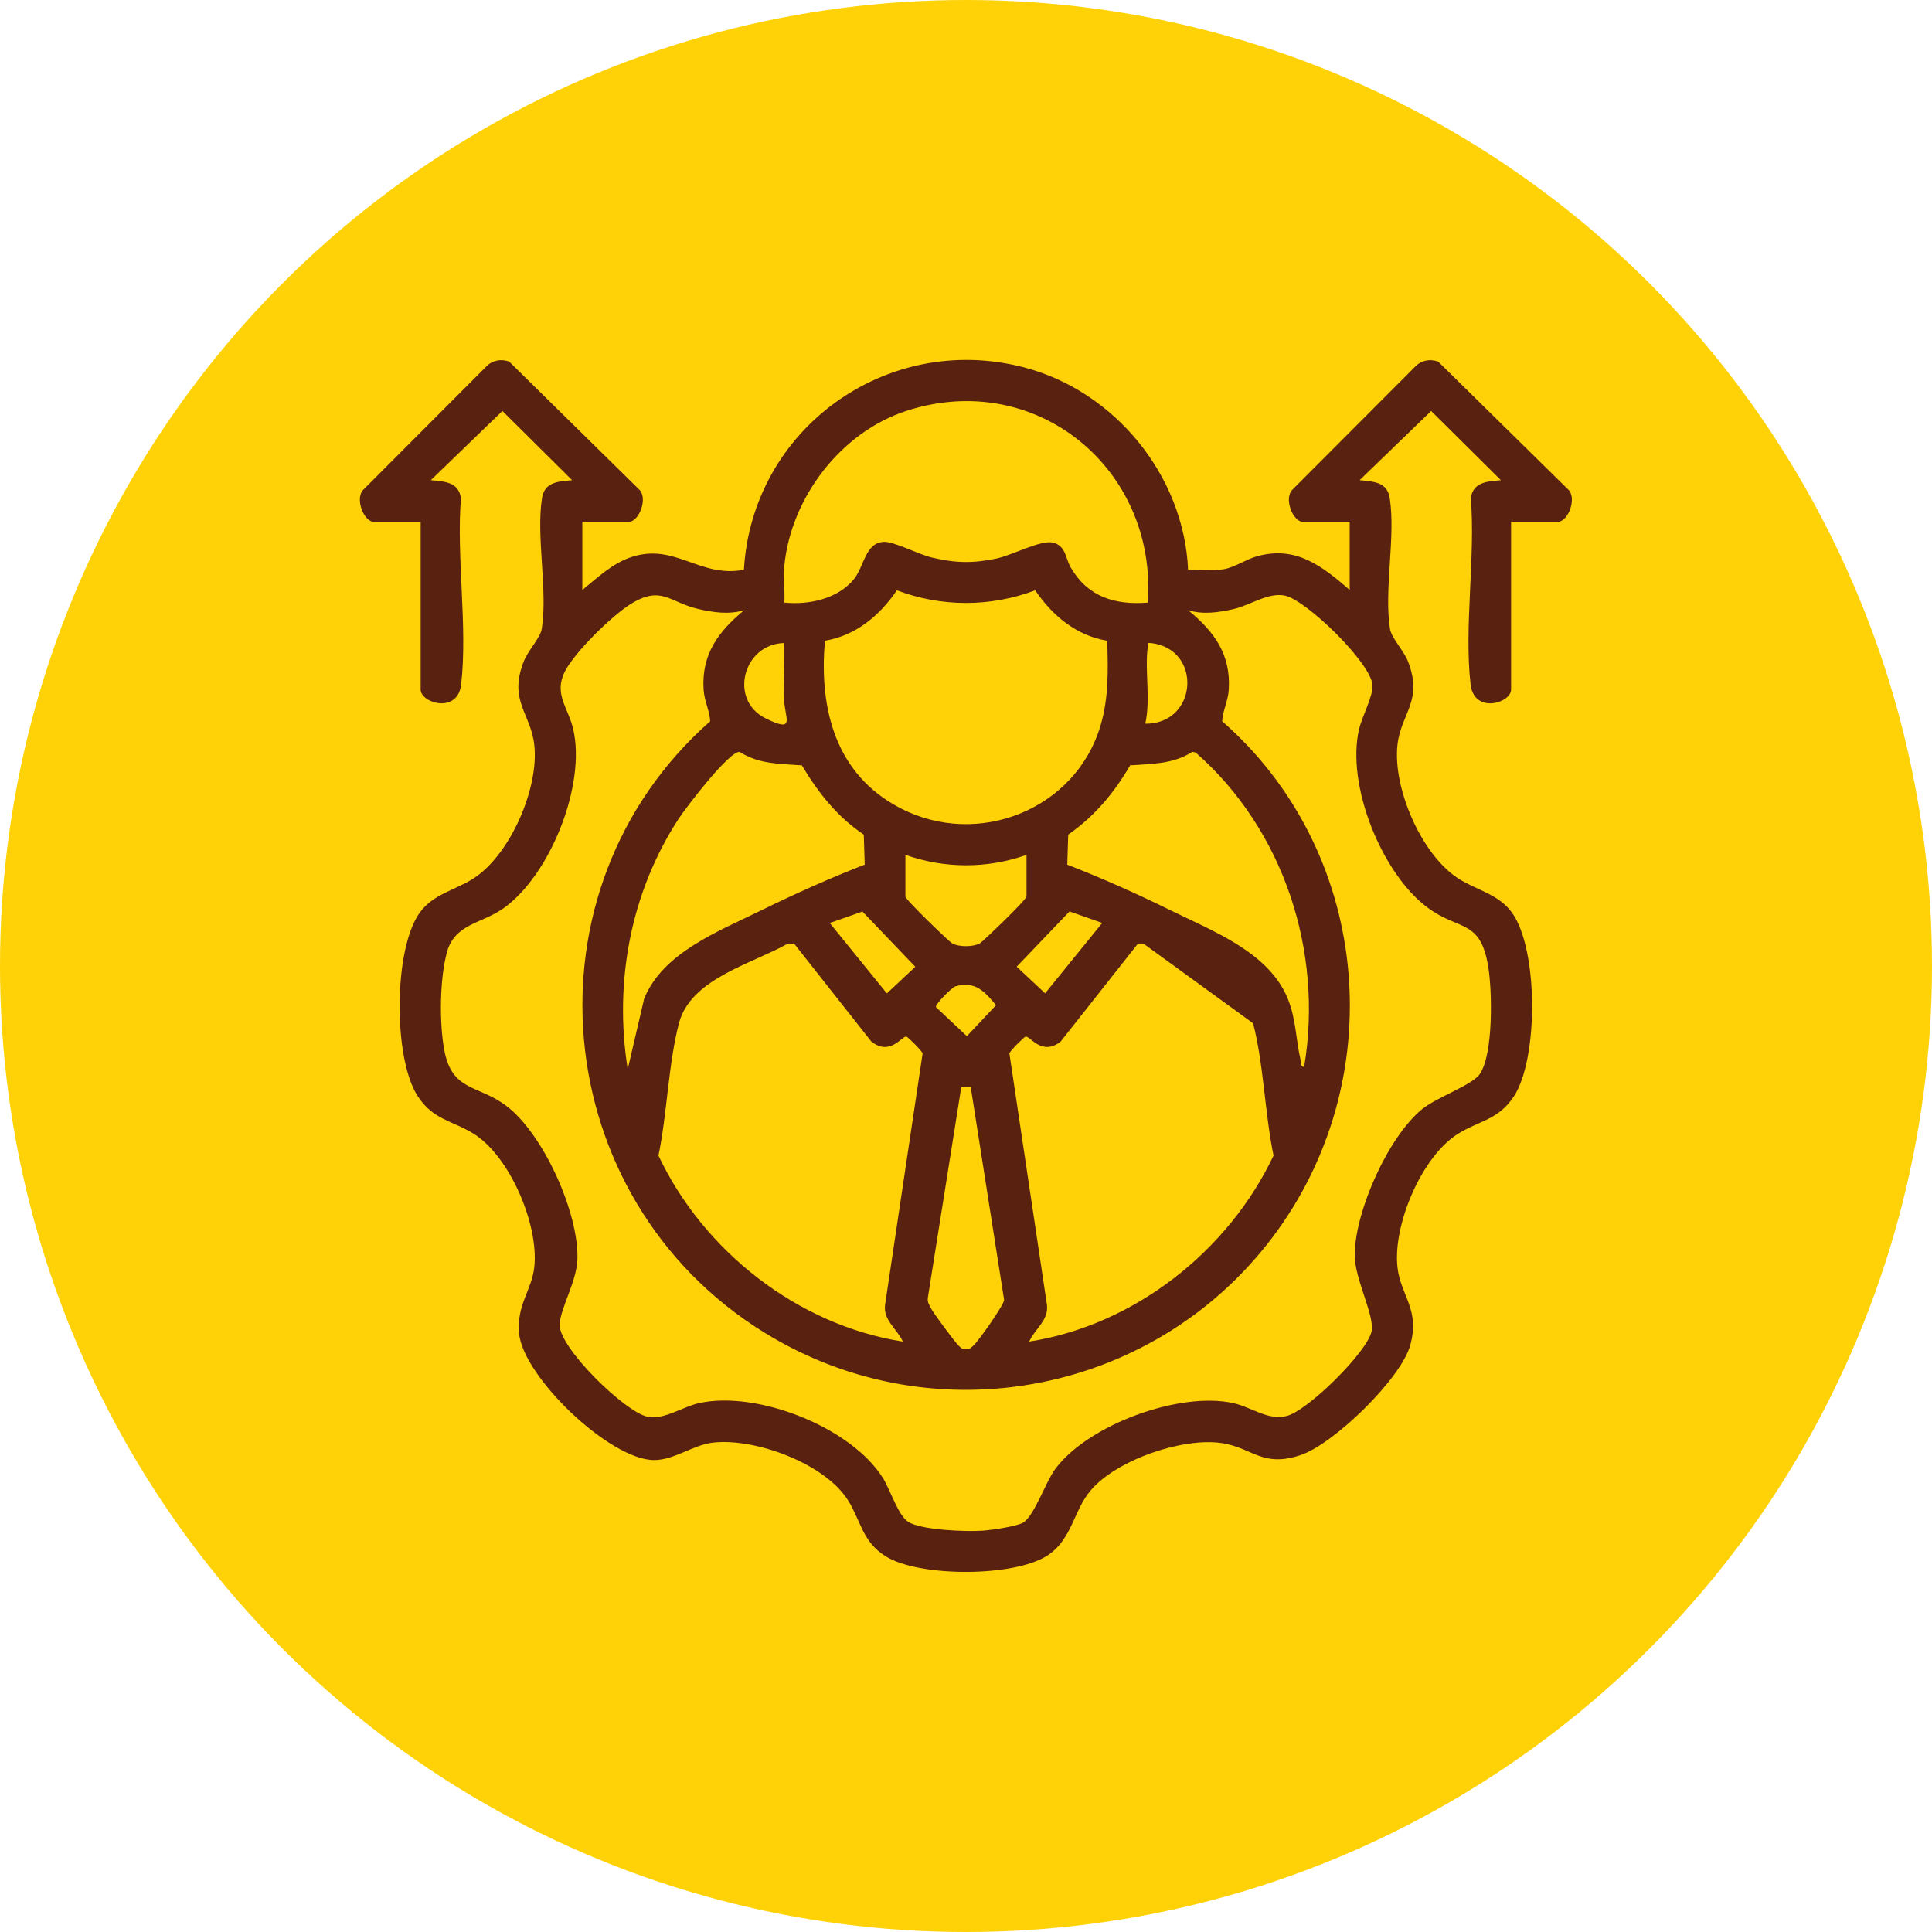 <?xml version="1.0" encoding="UTF-8"?>
<svg id="Calque_2" data-name="Calque 2" xmlns="http://www.w3.org/2000/svg" viewBox="0 0 220 220">
  <defs>
    <style>
      .cls-1 {
        fill: #59210f;
      }

      .cls-2 {
        fill: #ffd207;
      }
    </style>
  </defs>
  <g id="Calque_1-2" data-name="Calque 1">
    <circle class="cls-2" cx="110" cy="110" r="110"/>
    <path class="cls-1" d="M66.31,59.43v7.75c1.72-1.4,3.43-3.04,5.59-3.75,4.98-1.64,7.76,2.41,12.81,1.45.93-16,16.22-27.1,31.84-23.06,10.36,2.68,18.27,12.32,18.74,23.06,1.33-.09,2.79.15,4.1-.07,1.16-.2,2.54-1.13,3.72-1.46,4.46-1.24,7.37,1.06,10.58,3.82v-7.75h-5.32c-1.18,0-2.24-2.78-1.14-3.72l13.92-13.95c.7-.73,1.67-.9,2.61-.58l14.77,14.53c1.1.94.05,3.72-1.14,3.72h-5.32v19.1c0,1.55-4.21,2.8-4.61-.57-.76-6.55.57-14.54.02-21.24.29-1.86,1.91-1.88,3.43-2.03l-7.94-7.88-8.15,7.88c1.52.15,3.14.17,3.43,2.03.69,4.39-.67,10.53.03,14.9.16,1.03,1.58,2.49,2.05,3.7,1.76,4.54-.8,5.88-1.2,9.52-.54,4.9,2.72,12.49,6.92,15.2,2.08,1.34,4.6,1.77,6.14,3.92,2.99,4.19,2.99,16.58.22,20.86-1.77,2.72-3.94,2.78-6.36,4.28-4.18,2.59-7.45,10.41-6.92,15.2.37,3.3,2.61,4.8,1.45,8.92-1.08,3.83-8.73,11.25-12.5,12.49-4.38,1.45-5.44-.86-9-1.38-4.46-.64-11.93,1.92-14.87,5.38-1.95,2.28-2.1,5.43-4.76,7.31-3.71,2.62-14.76,2.6-18.58.22-2.68-1.67-2.82-4-4.28-6.35-2.63-4.24-10.65-7.18-15.46-6.6-2.18.26-4.38,1.98-6.64,1.98-5.05,0-15.01-9.55-15.39-14.49-.25-3.26,1.44-4.82,1.74-7.48.53-4.78-2.75-12.61-6.92-15.2-2.41-1.5-4.59-1.55-6.36-4.28-2.78-4.27-2.77-16.67.22-20.86,1.53-2.15,4.06-2.58,6.14-3.92,4.2-2.71,7.47-10.3,6.92-15.2-.4-3.64-2.96-4.99-1.2-9.52.47-1.2,1.88-2.67,2.05-3.7.7-4.37-.66-10.52.03-14.9.29-1.86,1.91-1.88,3.43-2.03l-7.94-7.88-8.15,7.88c1.52.15,3.14.17,3.43,2.03-.54,6.7.78,14.69.02,21.24-.39,3.37-4.61,2.11-4.61.57v-19.1h-5.32c-1.18,0-2.24-2.78-1.14-3.72l13.92-13.95c.7-.73,1.67-.9,2.61-.58l14.77,14.53c1.1.94.05,3.72-1.14,3.72h-5.32ZM89.31,64.46c-.13,1.33.09,2.81,0,4.16,2.78.27,6-.39,7.88-2.61,1.24-1.47,1.29-4.22,3.48-4.31,1.15-.04,3.93,1.43,5.42,1.78,2.7.64,4.65.69,7.38.12,1.77-.37,5-2.12,6.39-1.82,1.52.33,1.46,1.79,2.06,2.83,1.94,3.34,5.01,4.31,8.78,4.01,1.09-15.19-12.67-26.63-27.46-21.84-7.48,2.42-13.18,9.88-13.93,17.67ZM126.07,72.96c-3.53-.59-6.23-2.86-8.19-5.74-5.09,1.92-10.67,1.92-15.75,0-1.96,2.87-4.66,5.15-8.19,5.74-.7,7.81,1.24,15.27,8.59,19.07,8.84,4.58,19.95.17,22.79-9.41.95-3.22.86-6.34.76-9.67ZM84.71,69.49c-1.69.51-3.49.25-5.18-.14-3.31-.76-4.19-2.75-7.73-.56-2.1,1.3-6.43,5.53-7.5,7.72-1.25,2.55.39,4.03.97,6.51,1.48,6.34-2.6,16.62-7.94,20.41-2.51,1.78-5.57,1.74-6.45,5.05-.81,3.04-.86,7.95-.3,11.04.87,4.81,3.85,3.96,7.09,6.42,4.22,3.2,8.27,12.22,8.08,17.48-.09,2.56-2.02,5.7-2.02,7.48,0,2.64,7.45,9.9,9.99,10.42,1.9.39,3.95-1.1,5.82-1.53,6.61-1.51,17.45,2.73,21.04,8.58.78,1.27,1.7,4.19,2.83,4.92,1.48.95,6.61,1.14,8.47,1.01,1.01-.07,3.75-.46,4.57-.89,1.29-.69,2.6-4.62,3.68-6.09,3.74-5.09,14.25-8.93,20.37-7.53,2.03.46,3.91,2,6.03,1.45,2.37-.6,9.11-7.22,9.65-9.61.4-1.78-1.95-6.02-1.92-8.77.06-4.97,3.77-13.31,7.63-16.52,1.68-1.4,5.72-2.75,6.61-4.03,1.56-2.25,1.42-9.41.98-12.16-.9-5.58-3.27-4.07-6.96-6.83-5.21-3.9-9.24-13.95-7.76-20.29.34-1.47,1.62-3.74,1.52-5.04-.18-2.52-7.52-9.66-9.97-10.17-1.9-.39-3.95,1.1-5.82,1.53-1.7.39-3.5.65-5.18.14,2.95,2.43,4.87,5.02,4.61,9.06-.08,1.29-.68,2.34-.75,3.58,16.72,14.62,19.29,39.95,6.31,57.98-13.35,18.53-38.85,23.72-58.43,11.64-24.73-15.26-28.01-50.36-6.18-69.62-.07-1.24-.66-2.28-.75-3.58-.26-4.03,1.66-6.62,4.61-9.06ZM89.3,73.22c-4.69.11-6.35,6.49-2.12,8.58,3.48,1.72,2.18-.03,2.11-2.11s.08-4.32.01-6.47ZM130.41,82.41c5.98.05,6.54-8.46.71-9.18-.58-.07-.37.02-.42.42-.37,2.69.35,5.97-.29,8.77ZM98.47,98.46l-.11-3.42c-3.03-2.04-5.19-4.77-7.05-7.89-2.52-.18-4.86-.12-7.09-1.53-1.2-.1-6.11,6.34-6.94,7.61-5.48,8.4-7.38,18.63-5.8,28.52l1.87-8.03c2.13-5.25,8.48-7.67,13.26-10.02,3.85-1.89,7.87-3.7,11.85-5.24ZM148.51,121.46c2.19-13.13-2.34-26.99-12.36-35.77l-.37-.08c-2.23,1.42-4.58,1.36-7.09,1.54-1.83,3.15-4.05,5.8-7.05,7.89l-.11,3.42c3.98,1.54,8.01,3.35,11.85,5.24,4.78,2.35,11.13,4.76,13.26,10.02.95,2.35.9,4.52,1.44,6.89.07.32,0,.93.43.86ZM116.9,97.34c-4.43,1.59-9.36,1.59-13.8,0v4.74c0,.38,4.98,5.14,5.3,5.33.79.45,2.42.44,3.19,0,.33-.19,5.3-4.95,5.3-5.33v-4.74ZM94.48,105.1l6.51,8.02,3.24-3.03-6.02-6.29-3.73,1.31ZM125.52,105.1l-3.73-1.31-6.02,6.29,3.24,3.03,6.51-8.02ZM90.41,107.43l-.82.09c-4.03,2.25-10.96,3.95-12.28,9-1.21,4.65-1.34,10.3-2.33,15.07,5.13,10.87,15.87,19.31,27.83,21.18-.64-1.43-2.24-2.42-2.03-4.16l4.28-28.66c-.08-.28-1.66-1.88-1.85-1.91-.52-.09-1.83,2.26-3.99.56l-8.81-11.17ZM130.19,107.44h-.6s-8.81,11.16-8.81,11.16c-2.16,1.7-3.47-.65-3.99-.56-.19.03-1.77,1.63-1.85,1.91l4.28,28.66c.21,1.74-1.4,2.74-2.03,4.16,11.99-1.87,22.68-10.31,27.83-21.18-.99-4.77-1.12-10.42-2.33-15.07M108.76,112.33c-.36.11-2.25,2-2.19,2.34l3.53,3.32,3.32-3.53c-1.3-1.56-2.4-2.81-4.66-2.13ZM110.54,123.8h-1.08l-3.8,23.95c-.09.57.19.89.41,1.33s2.71,3.81,3.06,4.12c.23.21.38.44.74.44.52.05.66-.14,1-.44.56-.51,3.42-4.55,3.47-5.17l-3.8-24.23Z"/>
  </g>
</svg>